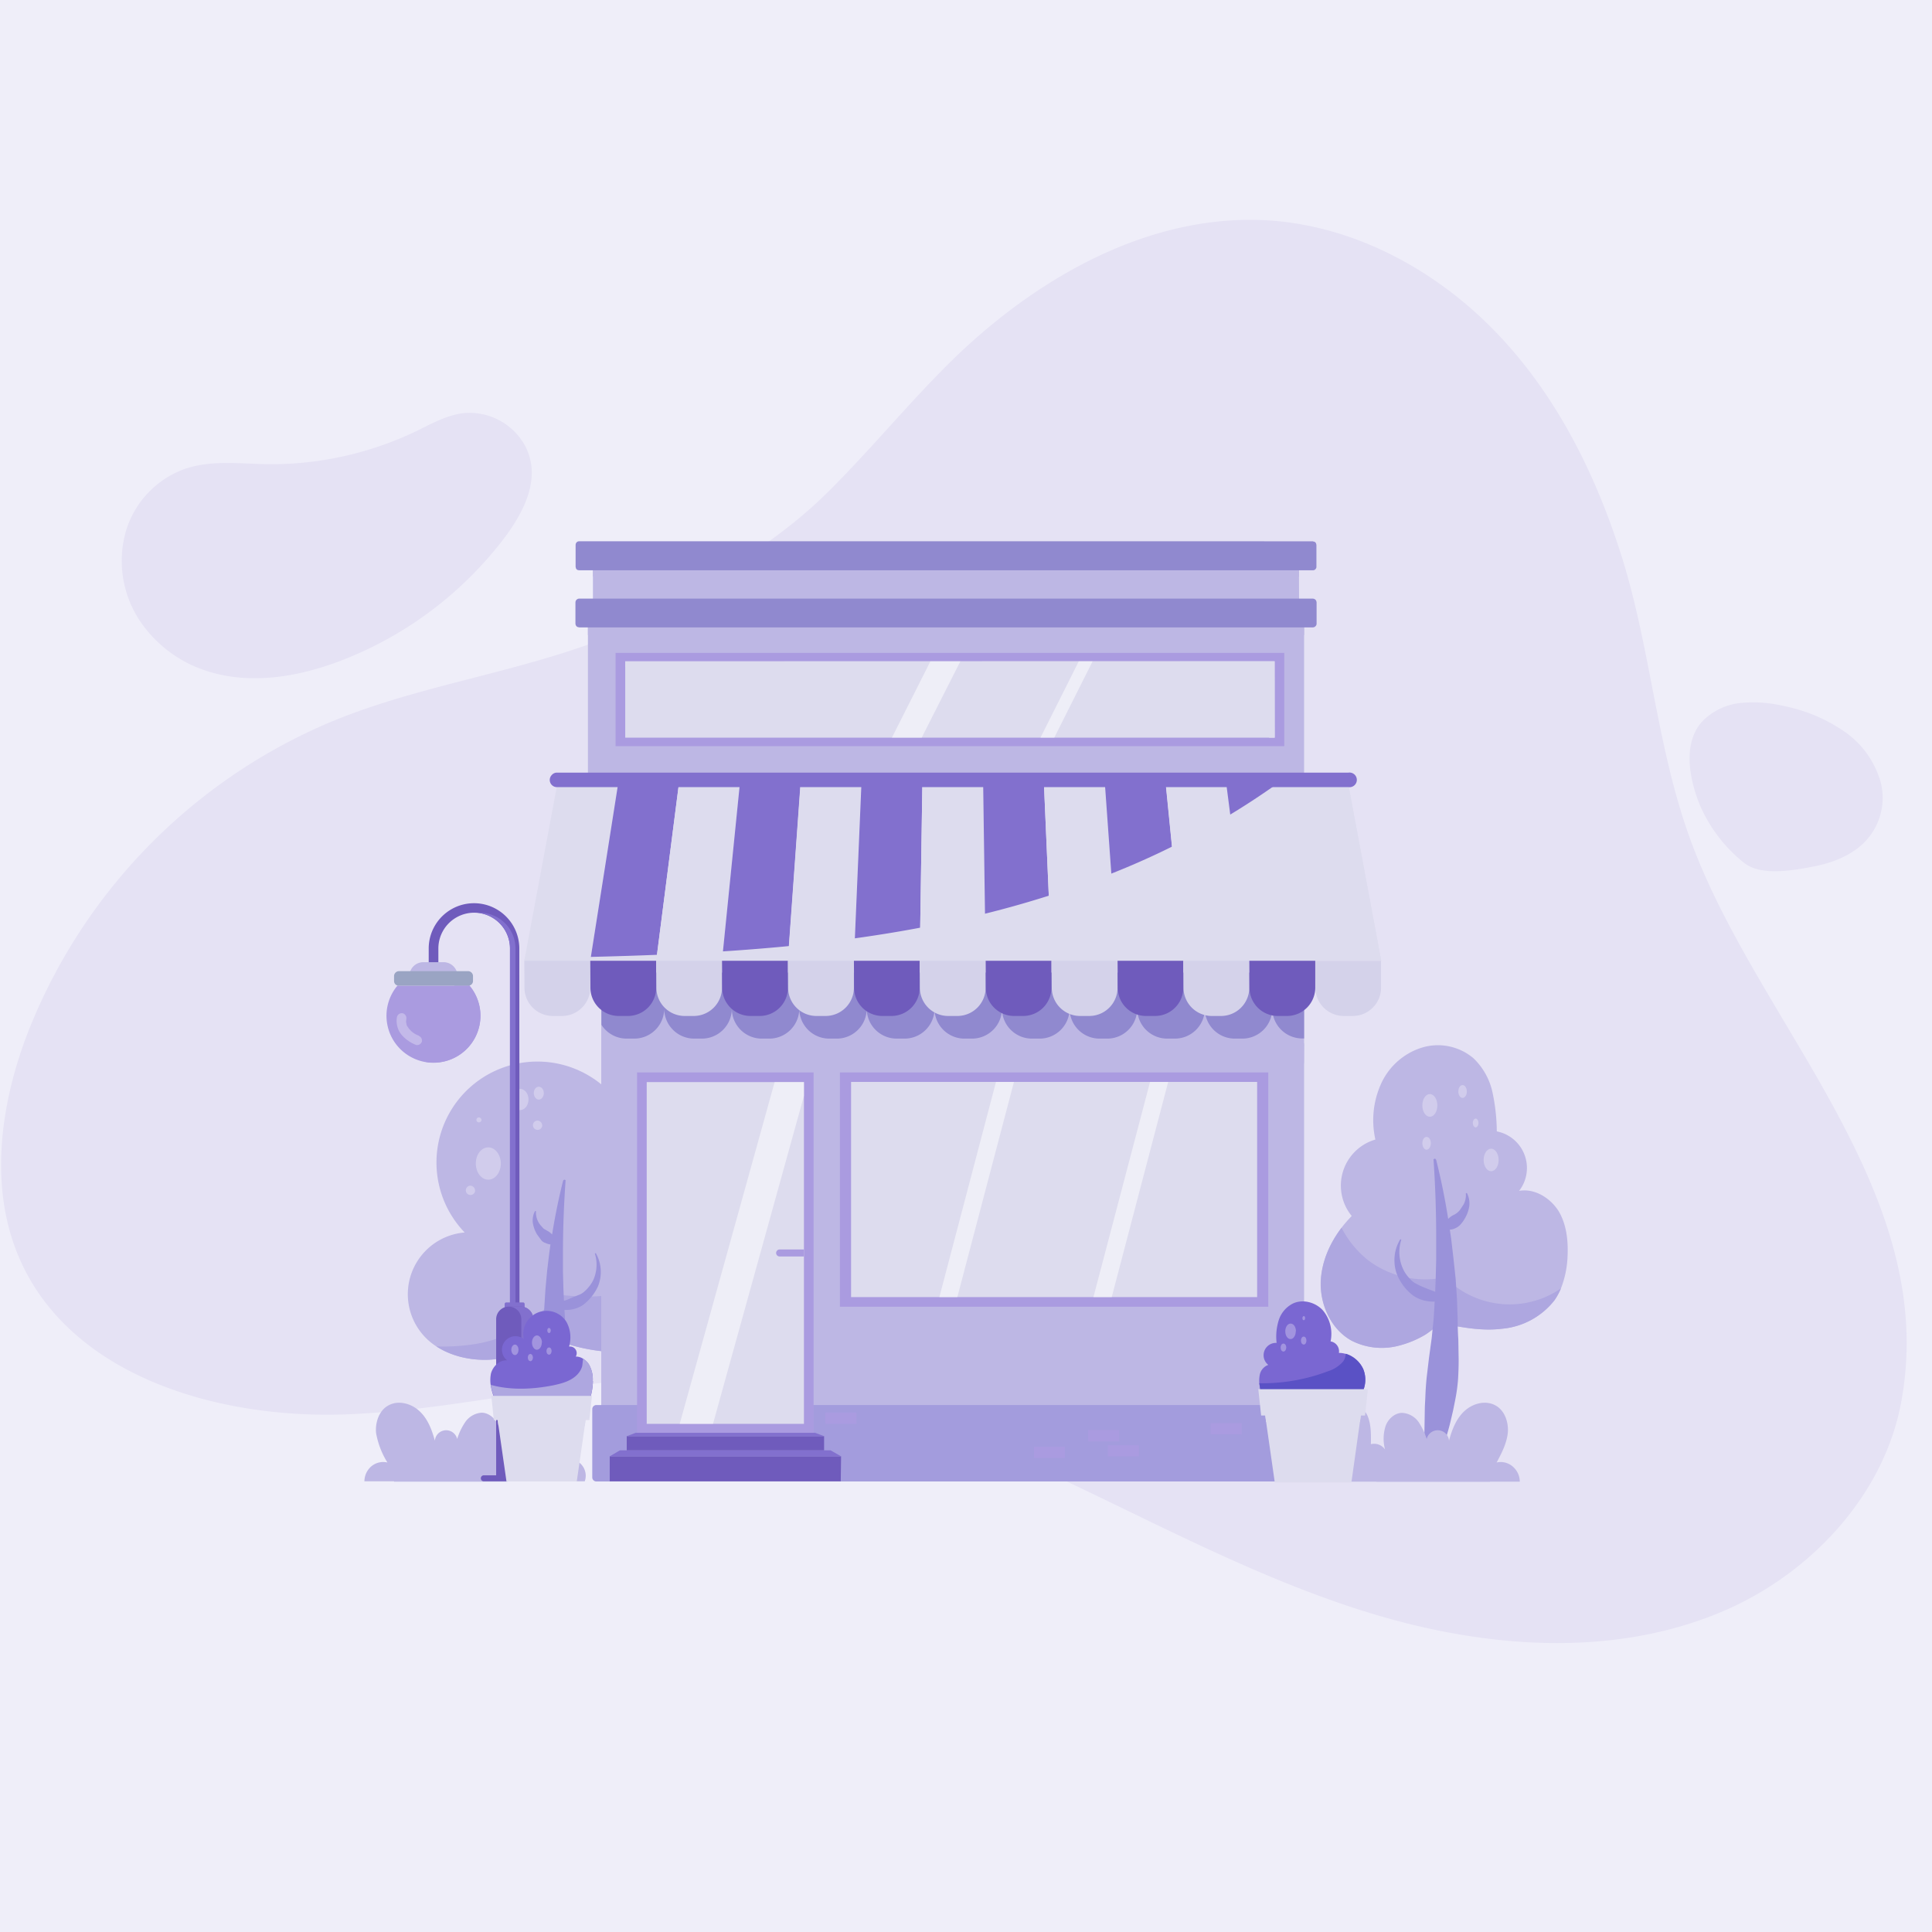 <svg xmlns="http://www.w3.org/2000/svg" width="116" height="116" fill="none"><path fill="#EFEEF9" d="M0 0h116v116H0z"/><path fill="#E5E2F4" d="M109.24 64.94c-2.74-4.8-5.89-9.5-7.7-14.4-2.04-5.51-2.39-11.32-4.1-16.9-1.53-4.93-3.86-9.72-7.44-13.5-3.57-3.79-8.48-6.53-13.74-6.9-7.12-.48-13.9 3.36-18.98 8.28-2.67 2.6-5 5.49-7.65 8.1-2.57 2.54-5.5 4.25-8.45 6.23-6.28 4.2-14.52 4.63-21.4 7.53A33.5 33.5 0 0 0 1.6 62.18c-1.67 4.44-2.29 9.53-.24 13.8 3.22 6.73 11.84 9.22 19.42 8.94s15.04-2.58 22.62-2.2c7 .35 13.67 2.97 19.99 5.92 6.32 2.96 12.5 6.31 19.2 8.31s14.14 2.56 20.6-.1c5.34-2.18 9.88-6.94 10.95-12.61 1.33-7.03-1.46-13.25-4.9-19.3"/><path fill="#E5E2F4" d="M101.51 46.38c-.16-1.08-.06-2.28.73-3.1.6-.6 1.4-.98 2.24-1.07q1.31-.13 2.58.17 2.03.4 3.72 1.57a5.5 5.5 0 0 1 2.15 3.06 3.8 3.8 0 0 1-.9 3.47c-.76.82-1.9 1.3-3.06 1.53-1.24.24-3.22.62-4.25-.2a9 9 0 0 1-2.58-3.3q-.46-1.03-.63-2.13m-81.18-6.66c-2.51.94-5.33 1.4-7.9.57a7.6 7.6 0 0 1-4.17-3.23 6.5 6.5 0 0 1-.7-5.17 5.7 5.7 0 0 1 3.58-3.75c1.55-.52 3.24-.3 4.88-.27 3.1.04 6.17-.64 8.97-1.98.9-.44 1.8-.95 2.8-1.08a3.8 3.8 0 0 1 3.77 2.02c1.11 2.21-.52 4.6-1.9 6.25a22.4 22.4 0 0 1-9.33 6.64"/><path fill="#BDB7E4" d="M81.18 80.51a4 4 0 0 0 2.83.28 6 6 0 0 0 1.52-.63c.4-.23.84-.73 1.32-.64 1.1.2 2.18.4 3.32.26a4.5 4.5 0 0 0 3.17-1.72q.22-.33.38-.7.37-.95.4-1.97c.04-.93-.07-1.9-.55-2.69-.5-.78-1.43-1.36-2.36-1.2a2.24 2.24 0 0 0-1.34-3.57q-.01-1.19-.26-2.35a4 4 0 0 0-1.14-2.04 3.3 3.3 0 0 0-3.16-.62 4 4 0 0 0-2.41 2.2 5.3 5.3 0 0 0-.32 3.3 2.88 2.88 0 0 0-1.42 4.59q-.33.34-.61.7c-.7.92-1.18 2-1.25 3.14-.08 1.44.6 2.98 1.88 3.66"/><path fill="#AEA7E0" d="M81.18 80.51a4 4 0 0 0 2.83.28 6 6 0 0 0 1.53-.63c.4-.23.84-.73 1.3-.64 1.11.2 2.2.4 3.33.26a4.5 4.5 0 0 0 3.17-1.72q.23-.33.38-.7a5.44 5.44 0 0 1-6.96-.67 5.7 5.7 0 0 1-4.61-1.02 6 6 0 0 1-1.6-1.95c-.7.91-1.17 2-1.24 3.13-.09 1.44.6 2.98 1.87 3.66"/><path fill="#9A92DA" d="m84.06 74.43.04-.02a.03.03 0 0 1 .03.04v.01a2.4 2.4 0 0 0 .2 1.9q.16.27.4.5l.11.1.12.08.27.14.27.12.67.26.03-.75.03-1.18v-1.2a68 68 0 0 0-.16-4.82l.05-.04.07.01.04.06q.44 1.75.72 3.54l.05-.04a1 1 0 0 1 .25-.18 1 1 0 0 0 .46-.39l.17-.26a1.2 1.2 0 0 0 .13-.66l.02-.02.05.01q.18.36.14.76a2 2 0 0 1-.27.76q-.1.18-.24.34t-.32.24q-.16.08-.34.09l.08.54.14 1.2.13 1.22.08 1.21.04 1.22q0 .6.04 1.21l.02 1.22q0 .6-.04 1.22-.05.6-.17 1.2l-.12.6-.14.6q-.14.6-.33 1.18-.19.57-.43 1.15a12 12 0 0 1-.57 1.15l-.04.02a.1.1 0 0 1-.1-.09q-.08-.61-.1-1.23l-.02-1.2.02-1.2.01-.59.03-.58q.02-.6.08-1.18l.14-1.18.16-1.17.12-1.18.06-1.02q-.29.01-.56-.05a2 2 0 0 1-.73-.31 3 3 0 0 1-.95-1.22q-.15-.36-.17-.74-.05-.75.33-1.4"/><path fill="#fff" d="M89.08 69.65c0 .37.2.67.45.67s.45-.3.45-.67-.2-.68-.45-.68-.45.3-.45.68m-3.23-2.6c.25 0 .45-.3.45-.68 0-.37-.2-.68-.45-.68s-.45.3-.45.68.2.68.45.68m1.96-1.13c.15 0 .26-.17.26-.38 0-.22-.11-.39-.26-.39-.14 0-.25.17-.25.39 0 .2.11.38.25.38m-2.41 2.72c0 .22.12.39.25.39.14 0 .26-.17.26-.39 0-.21-.11-.38-.26-.38-.14 0-.25.17-.25.38m3.03-1.22c0 .15.08.27.17.27s.17-.12.17-.27c0-.14-.08-.26-.17-.26s-.17.12-.17.26" opacity=".3" style="mix-blend-mode:overlay"/><path fill="#BDB7E4" d="M90.8 88.03a1.1 1.1 0 0 0-.94-.22c.3-.56.6-1.14.67-1.77.06-.63-.18-1.35-.73-1.65-.6-.34-1.37-.13-1.87.33s-.75 1.12-.93 1.78a.68.68 0 0 0-1.34-.1 4 4 0 0 0-.5-1.04 1.3 1.3 0 0 0-.98-.53c-.46.01-.86.39-1 .83q-.2.68-.02 1.37a.8.8 0 0 0-.85-.32c.01-.57.02-1.18-.2-1.7-.24-.52-.77-.97-1.34-.9s-.95.56-1.16 1.08a3.6 3.6 0 0 0-.02 2.62 1.1 1.1 0 0 0-1.24 0 1 1 0 0 0-.36 1.15h13.26a1.2 1.2 0 0 0-.45-.93"/><path fill="#BDB7E4" d="M89.23 88.48a.6.6 0 0 0-.48-.11q.26-.43.34-.92a.9.9 0 0 0-.38-.84.8.8 0 0 0-.96.17q-.36.39-.47.91a.35.35 0 0 0-.7-.04q-.08-.3-.25-.54a.6.6 0 0 0-.5-.28.6.6 0 0 0-.52.43 1.3 1.3 0 0 0 0 .7.4.4 0 0 0-.44-.16q.03-.46-.1-.87a.7.7 0 0 0-.7-.47c-.28.04-.48.3-.6.55q-.25.68 0 1.36a.55.55 0 0 0-.64 0 .5.5 0 0 0-.18.59h6.81a.6.6 0 0 0-.23-.48" style="mix-blend-mode:multiply"/><path fill="#BDB7E4" d="M22.31 88.03a1.1 1.1 0 0 1 .95-.22 5 5 0 0 1-.68-1.77c-.06-.63.18-1.35.73-1.65.6-.34 1.37-.13 1.87.33s.75 1.12.93 1.78a.68.68 0 0 1 1.34-.1q.17-.56.5-1.04a1.3 1.3 0 0 1 .99-.54c.46.02.85.4 1 .83q.2.69.01 1.38a.8.8 0 0 1 .86-.32A4 4 0 0 1 31 85c.23-.52.77-.97 1.34-.9s.95.56 1.16 1.07c.34.84.35 1.78.02 2.63a1.1 1.1 0 0 1 1.24 0 1 1 0 0 1 .35 1.14H21.88a1.2 1.2 0 0 1 .44-.92"/><path fill="#BDB7E4" d="M23.88 88.48a.6.6 0 0 1 .49-.11 2.4 2.4 0 0 1-.34-.92.9.9 0 0 1 .38-.84.8.8 0 0 1 .96.17q.36.39.47.91a.35.35 0 0 1 .7-.04q.08-.3.25-.54a.6.6 0 0 1 .5-.28.6.6 0 0 1 .52.43q.1.36 0 .7a.4.4 0 0 1 .44-.16q-.04-.46.11-.87a.7.7 0 0 1 .69-.47c.28.04.48.3.6.55q.26.68 0 1.36a.55.55 0 0 1 .64 0 .5.5 0 0 1 .18.59h-6.81a.6.6 0 0 1 .22-.48" style="mix-blend-mode:multiply"/><path fill="#BDB7E4" d="M41.28 79.55a5 5 0 0 1-3.67 1.64 11 11 0 0 1-3.4-.45c-.2-.05-.49-.2-.7-.2s-.52.2-.74.28q-.78.3-1.59.52a9 9 0 0 1-1.8.3c-1.1.05-2.26-.2-3.18-.8A3.72 3.72 0 0 1 27.9 74a6.06 6.06 0 1 1 10.05-2.1c.55-.26 1.25-.32 1.72.05.48.38.5 1.27-.06 1.52q.38.13.7.33a3.84 3.84 0 0 1 .97 5.74"/><path fill="#AEA7E0" d="M41.28 79.55a5 5 0 0 1-3.67 1.64 11 11 0 0 1-3.4-.45c-.2-.05-.49-.2-.7-.2s-.52.2-.74.28q-.78.3-1.59.52a9 9 0 0 1-1.8.3c-1.1.05-2.26-.2-3.18-.8q1.13.04 2.25-.13c1.95-.3 3.89-1.28 4.87-2.99 1.1.11 2.23.2 3.33.03s2.2-.62 2.93-1.46c.47-.53.75-1.2.8-1.9q0-.3-.06-.59a3.84 3.84 0 0 1 .96 5.74"/><path fill="#9A92DA" d="m35.77 75.25-.03-.01-.02.02v.02q.18.6.03 1.2-.07.3-.22.54-.14.23-.35.44l-.1.09a1 1 0 0 1-.36.21l-.25.1-.26.11q-.16.08-.35.13l-.03-.68-.03-1.08v-1.08a63 63 0 0 1 .16-4.4l-.05-.03a.1.1 0 0 0-.1.06 37 37 0 0 0-.66 3.23l-.04-.04a1 1 0 0 0-.23-.17l-.24-.14-.18-.2a1.2 1.2 0 0 1-.28-.83v-.01l-.01-.02h-.02l-.03.01q-.17.32-.13.7a2 2 0 0 0 .25.69l.22.3q.1.16.29.22.15.07.3.09l-.07.5-.13 1.08-.1 1.1-.07 1.1-.05 1.1q0 .57-.03 1.12l-.03 1.1a14 14 0 0 0 .2 2.21l.1.55.13.54.3 1.07a13 13 0 0 0 .9 2.07l.06.04a.1.1 0 0 0 .1-.07q.07-.55.07-1.12.03-.56.02-1.1l-.01-1.08-.01-.54-.03-.54a16 16 0 0 0-.2-2.13l-.14-1.07-.11-1.07-.06-.93q.26.01.5-.04.37-.08.66-.29a3 3 0 0 0 .86-1.1 2.3 2.3 0 0 0-.13-1.97"/><path fill="#fff" d="M30.07 69.86c0 .53-.34.97-.75.97-.42 0-.75-.44-.75-.97 0-.54.33-.97.75-.97.4 0 .75.43.75.97m1.16-3.21c.27 0 .5-.28.5-.64 0-.35-.23-.63-.5-.63s-.5.28-.5.63c0 .36.23.64.5.64m1.32.98a.28.28 0 1 1-.27-.35.3.3 0 0 1 .27.35m-4.03 3.91a.28.28 0 1 1-.26-.35.3.3 0 0 1 .26.35m.38-4.26a.15.15 0 1 1-.14-.19.17.17 0 0 1 .15.2m3.44-1.27c.17 0 .3-.18.3-.39s-.13-.38-.3-.38-.3.17-.3.38.14.39.3.39" opacity=".3" style="mix-blend-mode:overlay"/><path fill="#BDB7E4" d="M78.3 37.35h-43v9.3h43z"/><path fill="#BDB7E4" d="M78.3 37.35h-43v.78h43z" style="mix-blend-mode:multiply"/><path fill="#BDB7E4" d="M77.99 34.2H35.6v2.19H78z"/><path fill="#BDB7E4" d="M77.99 34.2H35.6v.42H78z" style="mix-blend-mode:multiply"/><path fill="#9089CF" d="M78.82 35.94H34.78c-.12 0-.23.1-.23.23v1.28q.02.2.23.22h44.04c.12 0 .23-.1.23-.22v-1.28q-.02-.21-.23-.23m.02-3.44H34.76c-.11 0-.2.1-.2.22v1.31q.02.2.2.21h44.08c.11 0 .2-.1.2-.2v-1.32q-.02-.2-.2-.21"/><path fill="#BDB7E4" d="M78.3 58.4H36.1v30.54h42.2z"/><path fill="#A39CDD" d="M78.6 84.36H35.81a.25.25 0 0 0-.25.25v4.09c0 .13.1.25.25.25h42.77c.14 0 .25-.12.25-.25v-4.1a.25.25 0 0 0-.25-.24"/><path fill="#9089CF" d="M78.3 58.4v3.95h-.11a1.8 1.8 0 0 1-1.8-1.79 1.8 1.8 0 0 1-1.78 1.8h-.48a1.8 1.8 0 0 1-1.79-1.8 1.8 1.8 0 0 1-1.79 1.8h-.48a1.8 1.8 0 0 1-1.79-1.8 1.8 1.8 0 0 1-1.78 1.8H66a1.8 1.8 0 0 1-1.78-1.8 1.8 1.8 0 0 1-1.79 1.8h-.48a1.8 1.8 0 0 1-1.79-1.8 1.8 1.8 0 0 1-1.79 1.8h-.48a1.8 1.8 0 0 1-1.78-1.8 1.8 1.8 0 0 1-1.8 1.8h-.47a1.8 1.8 0 0 1-1.8-1.8 1.8 1.8 0 0 1-1.78 1.8h-.48a1.8 1.8 0 0 1-1.79-1.8 1.8 1.8 0 0 1-1.78 1.8h-.48a1.8 1.8 0 0 1-1.79-1.8 1.8 1.8 0 0 1-1.79 1.8h-.48a1.8 1.8 0 0 1-1.79-1.8 1.8 1.8 0 0 1-1.78 1.8h-.49a1.8 1.8 0 0 1-1.5-.83V58.4z" style="mix-blend-mode:multiply"/><path fill="#AA9BE0" d="M48.85 64.39h-10.6v21.68h10.6z"/><path fill="#DDDCEE" d="M48.27 64.97h-9.44v20.52h9.44z"/><path fill="#fff" d="M48.27 64.97v.83l-5.46 19.69h-2l5.7-20.52z" opacity=".5" style="mix-blend-mode:overlay"/><path fill="#AA9BE0" d="M48.27 75.44h-1.46a.2.2 0 0 1 0-.42h1.46zm27.88-11.05H50.43v14.07h25.72z"/><path fill="#DDDCEE" d="M75.48 64.96H51.1v12.92h24.38z"/><path fill="#fff" d="m60.88 64.96-3.4 12.92H56.4l3.4-12.92zm9.26 0-3.39 12.92h-1.1l3.4-12.92z" opacity=".5" style="mix-blend-mode:overlay"/><path fill="#6F5BBC" d="M50.5 87.44H36.61v1.5h13.87z"/><path fill="#8270CE" d="M50.5 87.44H36.61l.61-.36h12.65z"/><path fill="#6F5BBC" d="M49.48 86.23H37.63v.85h11.85z"/><path fill="#8270CE" d="M49.48 86.23H37.63l.53-.2h10.79z"/><path fill="#DDDCEE" d="M35.44 57.68h-3.96l1.98-10.6h3.65z"/><path fill="#8270CE" d="M39.4 57.68h-3.96l1.67-10.6h3.65z"/><path fill="#DDDCEE" d="M43.35 57.68H39.4l1.36-10.6h3.66z"/><path fill="#8270CE" d="M47.31 57.68h-3.96l1.07-10.6h3.65z"/><path fill="#DDDCEE" d="M51.27 57.68H47.3l.76-10.6h3.65z"/><path fill="#8270CE" d="M55.22 57.68h-3.95l.45-10.6h3.66z"/><path fill="#DDDCEE" d="M59.18 57.68h-3.96l.16-10.6h3.65z"/><path fill="#8270CE" d="M63.14 57.68h-3.96l-.15-10.6h3.65z"/><path fill="#DDDCEE" d="M67.1 57.68h-3.96l-.46-10.6h3.66z"/><path fill="#8270CE" d="M71.05 57.68H67.1l-.76-10.6h3.65z"/><path fill="#DDDCEE" d="M75.01 57.68h-3.96L70 47.08h3.65z"/><path fill="#8270CE" d="M78.97 57.68H75l-1.37-10.6h3.65z"/><path fill="#DDDCEE" d="M82.93 57.68h-3.96l-1.68-10.6h3.66z"/><path fill="#D4D2EA" d="M31.48 57.68h3.96v1.65A1.7 1.7 0 0 1 33.76 61h-.59a1.7 1.7 0 0 1-1.68-1.68z"/><path fill="#6F5BBC" d="M35.44 57.68h3.96v1.65A1.7 1.7 0 0 1 37.72 61h-.6a1.7 1.7 0 0 1-1.67-1.68z"/><path fill="#D4D2EA" d="M39.4 57.68h3.95v1.65A1.7 1.7 0 0 1 41.67 61h-.58a1.7 1.7 0 0 1-1.68-1.68z"/><path fill="#6F5BBC" d="M43.35 57.68h3.96v1.65A1.7 1.7 0 0 1 45.63 61h-.59a1.7 1.7 0 0 1-1.68-1.68z"/><path fill="#D4D2EA" d="M47.31 57.68h3.96v1.65A1.7 1.7 0 0 1 49.59 61H49a1.7 1.7 0 0 1-1.68-1.68z"/><path fill="#6F5BBC" d="M51.27 57.68h3.95v1.65A1.7 1.7 0 0 1 53.54 61h-.58a1.7 1.7 0 0 1-1.68-1.68z"/><path fill="#D4D2EA" d="M55.22 57.68h3.96v1.65A1.7 1.7 0 0 1 57.5 61h-.6a1.7 1.7 0 0 1-1.67-1.68z"/><path fill="#6F5BBC" d="M59.18 57.68h3.95v1.65A1.7 1.7 0 0 1 61.45 61h-.58a1.7 1.7 0 0 1-1.68-1.68z"/><path fill="#D4D2EA" d="M63.14 57.68h3.96v1.65A1.7 1.7 0 0 1 65.42 61h-.6a1.7 1.7 0 0 1-1.67-1.68z"/><path fill="#6F5BBC" d="M67.1 57.68h3.95v1.65A1.7 1.7 0 0 1 69.37 61h-.58a1.7 1.7 0 0 1-1.68-1.68z"/><path fill="#D4D2EA" d="M71.05 57.68h3.96v1.65A1.7 1.7 0 0 1 73.33 61h-.59a1.7 1.7 0 0 1-1.68-1.68zm7.91.01h3.96v1.65A1.7 1.7 0 0 1 81.25 61h-.6a1.7 1.7 0 0 1-1.67-1.68z"/><path fill="#6F5BBC" d="M75.01 57.68h3.96v1.65A1.7 1.7 0 0 1 77.29 61h-.59a1.7 1.7 0 0 1-1.68-1.68z"/><path fill="#DDDCEE" d="M82.93 57.68H31.48l.03-.15c8.33-.13 16.7-.38 24.86-2.05q4.36-.87 8.53-2.35a47 47 0 0 0 11.75-6.05h4.3z" style="mix-blend-mode:multiply"/><path fill="#8270CE" d="M80.96 47.26H33.44a.43.43 0 0 1-.3-.74.4.4 0 0 1 .3-.13h47.52a.44.44 0 1 1 0 .87"/><path fill="#AA9BE0" d="M77.11 39.2H36.96v5.6h40.15z"/><path fill="#DDDCEE" d="M76.53 39.71H37.54v4.58h39z"/><path fill="#DDDCEE" d="M37.54 39.71v.33H76.2v4.25h.33V39.7z" style="mix-blend-mode:multiply"/><path fill="#fff" d="m57.66 39.71-2.32 4.58h-1.79l2.31-4.58zm7.94 0-2.3 4.58h-.83l2.3-4.58z" opacity=".5" style="mix-blend-mode:overlay"/><path fill="#BDB7E4" d="M73.78 80.52h-3.45v1.22h3.45zm-2.88 1.9h-3.45v1.22h3.46zm-6.28-3.27h-3.45v1.21h3.45zm-26.78-9.48H36.1v1.21h1.73zm.41 7.16h-1.4v1.21h1.4zM78.3 62.65h-1.92v1.21h1.91z" style="mix-blend-mode:multiply"/><path fill="#AA9BE0" d="M74.55 85.45h-1.86v.67h1.86zm-6.17 1.32h-1.86v.67h1.86zm-1.18-.91h-1.86v.68h1.86zm-3.26 1h-1.86v.68h1.86zm-12.52-2.05h-1.86v.68h1.86z" style="mix-blend-mode:multiply"/><path fill="#6F5BBC" d="M31.19 78.42h-.57V56.95a2.15 2.15 0 1 0-4.3 0v.97h-.58v-.97a2.72 2.72 0 0 1 5.44 0z"/><path fill="#8270CE" d="M28.8 54.8h-.17a2.15 2.15 0 0 1 1.99 2.15v21.47h.33V56.95a2.15 2.15 0 0 0-2.15-2.15"/><path fill="#AA9BE0" d="m28.18 59.17-.07.01h-4.17l-.07-.01a2.82 2.82 0 1 0 4.31 0"/><path fill="#fff" d="M25.14 62.18a1.3 1.3 0 0 1-.71-.61v.03l-.05-.24.02-.24a.3.3 0 0 0-.21-.28.3.3 0 0 0-.35.2 1.3 1.3 0 0 0 .28 1.1q.35.4.86.6a.3.3 0 0 0 .35-.2.3.3 0 0 0-.18-.34z" opacity=".3" style="mix-blend-mode:overlay"/><g style="mix-blend-mode:multiply"><path fill="#DDDCEE" d="m23.94 59.18-.07-.01-.01.01z"/><path fill="#AA9BE0" d="m28.18 59.17-.07.01h-.84a2.81 2.81 0 0 1-1.7 4.58 2.81 2.81 0 0 0 2.61-4.59"/></g><path fill="#BDB7E4" d="M27.48 58.6h-2.9a.84.84 0 0 1 .84-.83h1.2a.84.84 0 0 1 .85.84"/><path fill="#9AA4C3" d="M28.12 58.31h-4.18a.3.3 0 0 0-.28.28v.31c0 .16.12.28.28.28h4.18c.15 0 .28-.12.28-.28v-.3a.3.3 0 0 0-.28-.29"/><path fill="#8270CE" d="M30.39 78.2h1.03a.1.1 0 0 1 .08.09v.24h-1.2v-.24a.1.1 0 0 1 .09-.09"/><path fill="#6F5BBC" d="M30.55 78.45h.7a.76.76 0 0 1 .77.76v9.51h-2.23v-9.5a.76.76 0 0 1 .76-.77"/><path fill="#8270CE" d="M31.25 78.45h-.7a.76.76 0 0 1 .75.76v9.51h.72v-9.5a.76.76 0 0 0-.77-.77"/><path fill="#6F5BBC" d="M32.75 88.58h-3.7a.18.18 0 1 0 0 .36h3.7a.18.18 0 1 0 0-.36"/><path fill="#7A67D2" d="M81.78 83.63q-.08.2-.2.35-.23.15-.5.18a12 12 0 0 1-4.46.22 1 1 0 0 1-.6-.2c-.22-.17-.3-.46-.35-.73l-.06-.4q-.02-.22.02-.46a.8.8 0 0 1 .52-.64.74.74 0 0 1 .5-1.32q-.08-.68.12-1.34a1.7 1.7 0 0 1 .85-1.02c.6-.29 1.37-.08 1.81.41a2.2 2.2 0 0 1 .46 1.86.6.6 0 0 1 .5.69q.21 0 .41.06a1.7 1.7 0 0 1 1.05.91 1.7 1.7 0 0 1-.07 1.43"/><path fill="#5A51C5" d="M81.78 83.63q-.08.2-.2.35-.23.15-.5.18a12 12 0 0 1-4.46.22 1 1 0 0 1-.6-.2c-.22-.17-.3-.46-.35-.73l-.06-.4c1.4.03 2.81-.22 4.13-.72q.52-.16.9-.58.15-.21.16-.47a1.7 1.7 0 0 1 1.05.92 1.7 1.7 0 0 1-.07 1.43"/><path fill="#DDDCEE" d="m81.79 84.4-.14.98-.51 3.63h-4.6l-.52-3.63-.13-.97z"/><path fill="#DDDCEE" d="m81.79 84.4-.14.98h-5.63l-.13-.97z" style="mix-blend-mode:multiply"/><path fill="#DDDCEE" d="M81.96 84.99h-6.24l-.17-1.58h6.58z"/><path fill="#fff" d="M77.8 79.93c0 .26-.14.47-.31.47-.18 0-.32-.2-.32-.47 0-.25.14-.46.32-.46s.32.2.32.46m.63.56c0 .13-.07.24-.16.24q-.16-.02-.17-.24c0-.13.07-.24.17-.24q.15.02.16.24m-1.21.42q-.02.22-.17.24-.16-.02-.17-.24c0-.13.07-.24.17-.24s.17.11.17.24m1.13-1.77q0 .12-.08.13-.08-.01-.08-.13 0-.1.08-.12.08 0 .08.12" opacity=".3" style="mix-blend-mode:overlay"/><path fill="#7A67D2" d="M35.6 82.92q-.01.64-.24 1.24c-.08.21-.18.56-.4.67-.3.14-.7.15-1.02.2q-1.16.16-2.35.13h-.17q-.61 0-1.14-.33l-.18-.16a2.4 2.4 0 0 1-.48-.89q-.11-.3-.16-.64a2 2 0 0 1 .02-.68c.12-.43.52-.82.97-.78a.81.81 0 0 1 1-1.28 1.4 1.4 0 0 1 2.56-1.03c.25.45.3.98.16 1.48a.4.4 0 0 1 .4.6q.24 0 .44.13.24.15.37.38.24.46.21.96"/><path fill="#AEA7E0" d="M35.6 82.92q-.02.64-.24 1.24c-.08.21-.18.56-.4.67-.3.14-.7.15-1.02.2q-1.16.16-2.35.13h-.17q-.7-.13-1.3-.5a2.4 2.4 0 0 1-.48-.87q-.12-.31-.17-.64c1.2.33 2.5.27 3.73.03.47-.1.95-.22 1.32-.52q.3-.24.42-.58c.05-.16.03-.34.08-.5q.24.15.37.38.23.46.2.96" style="mix-blend-mode:multiply"/><path fill="#DDDCEE" d="m35.23 84.72-.12.9-.48 3.33h-4.22l-.48-3.34-.13-.89z"/><path fill="#DDDCEE" d="m35.23 84.72-.12.9h-5.18l-.13-.9z" style="mix-blend-mode:multiply"/><path fill="#DDDCEE" d="M35.39 85.26h-5.74l-.15-1.45h6.04z"/><path fill="#fff" d="M32.53 80.61c0 .24-.13.43-.3.43-.15 0-.29-.19-.29-.43s.14-.43.3-.43.3.2.3.43m.58.51q-.02.2-.15.22-.15-.02-.16-.22.01-.2.16-.22.14.02.15.22m-2.2.24c.12 0 .21-.14.21-.32s-.1-.31-.21-.31c-.12 0-.22.14-.22.31 0 .18.1.32.22.32m1.08.15q-.02.2-.15.22-.15-.02-.16-.22.01-.2.16-.22.13.02.15.22m1.07-1.63q-.01.15-.1.16-.1-.01-.11-.16.01-.14.1-.15.1.01.11.15" opacity=".3" style="mix-blend-mode:overlay"/></svg>
